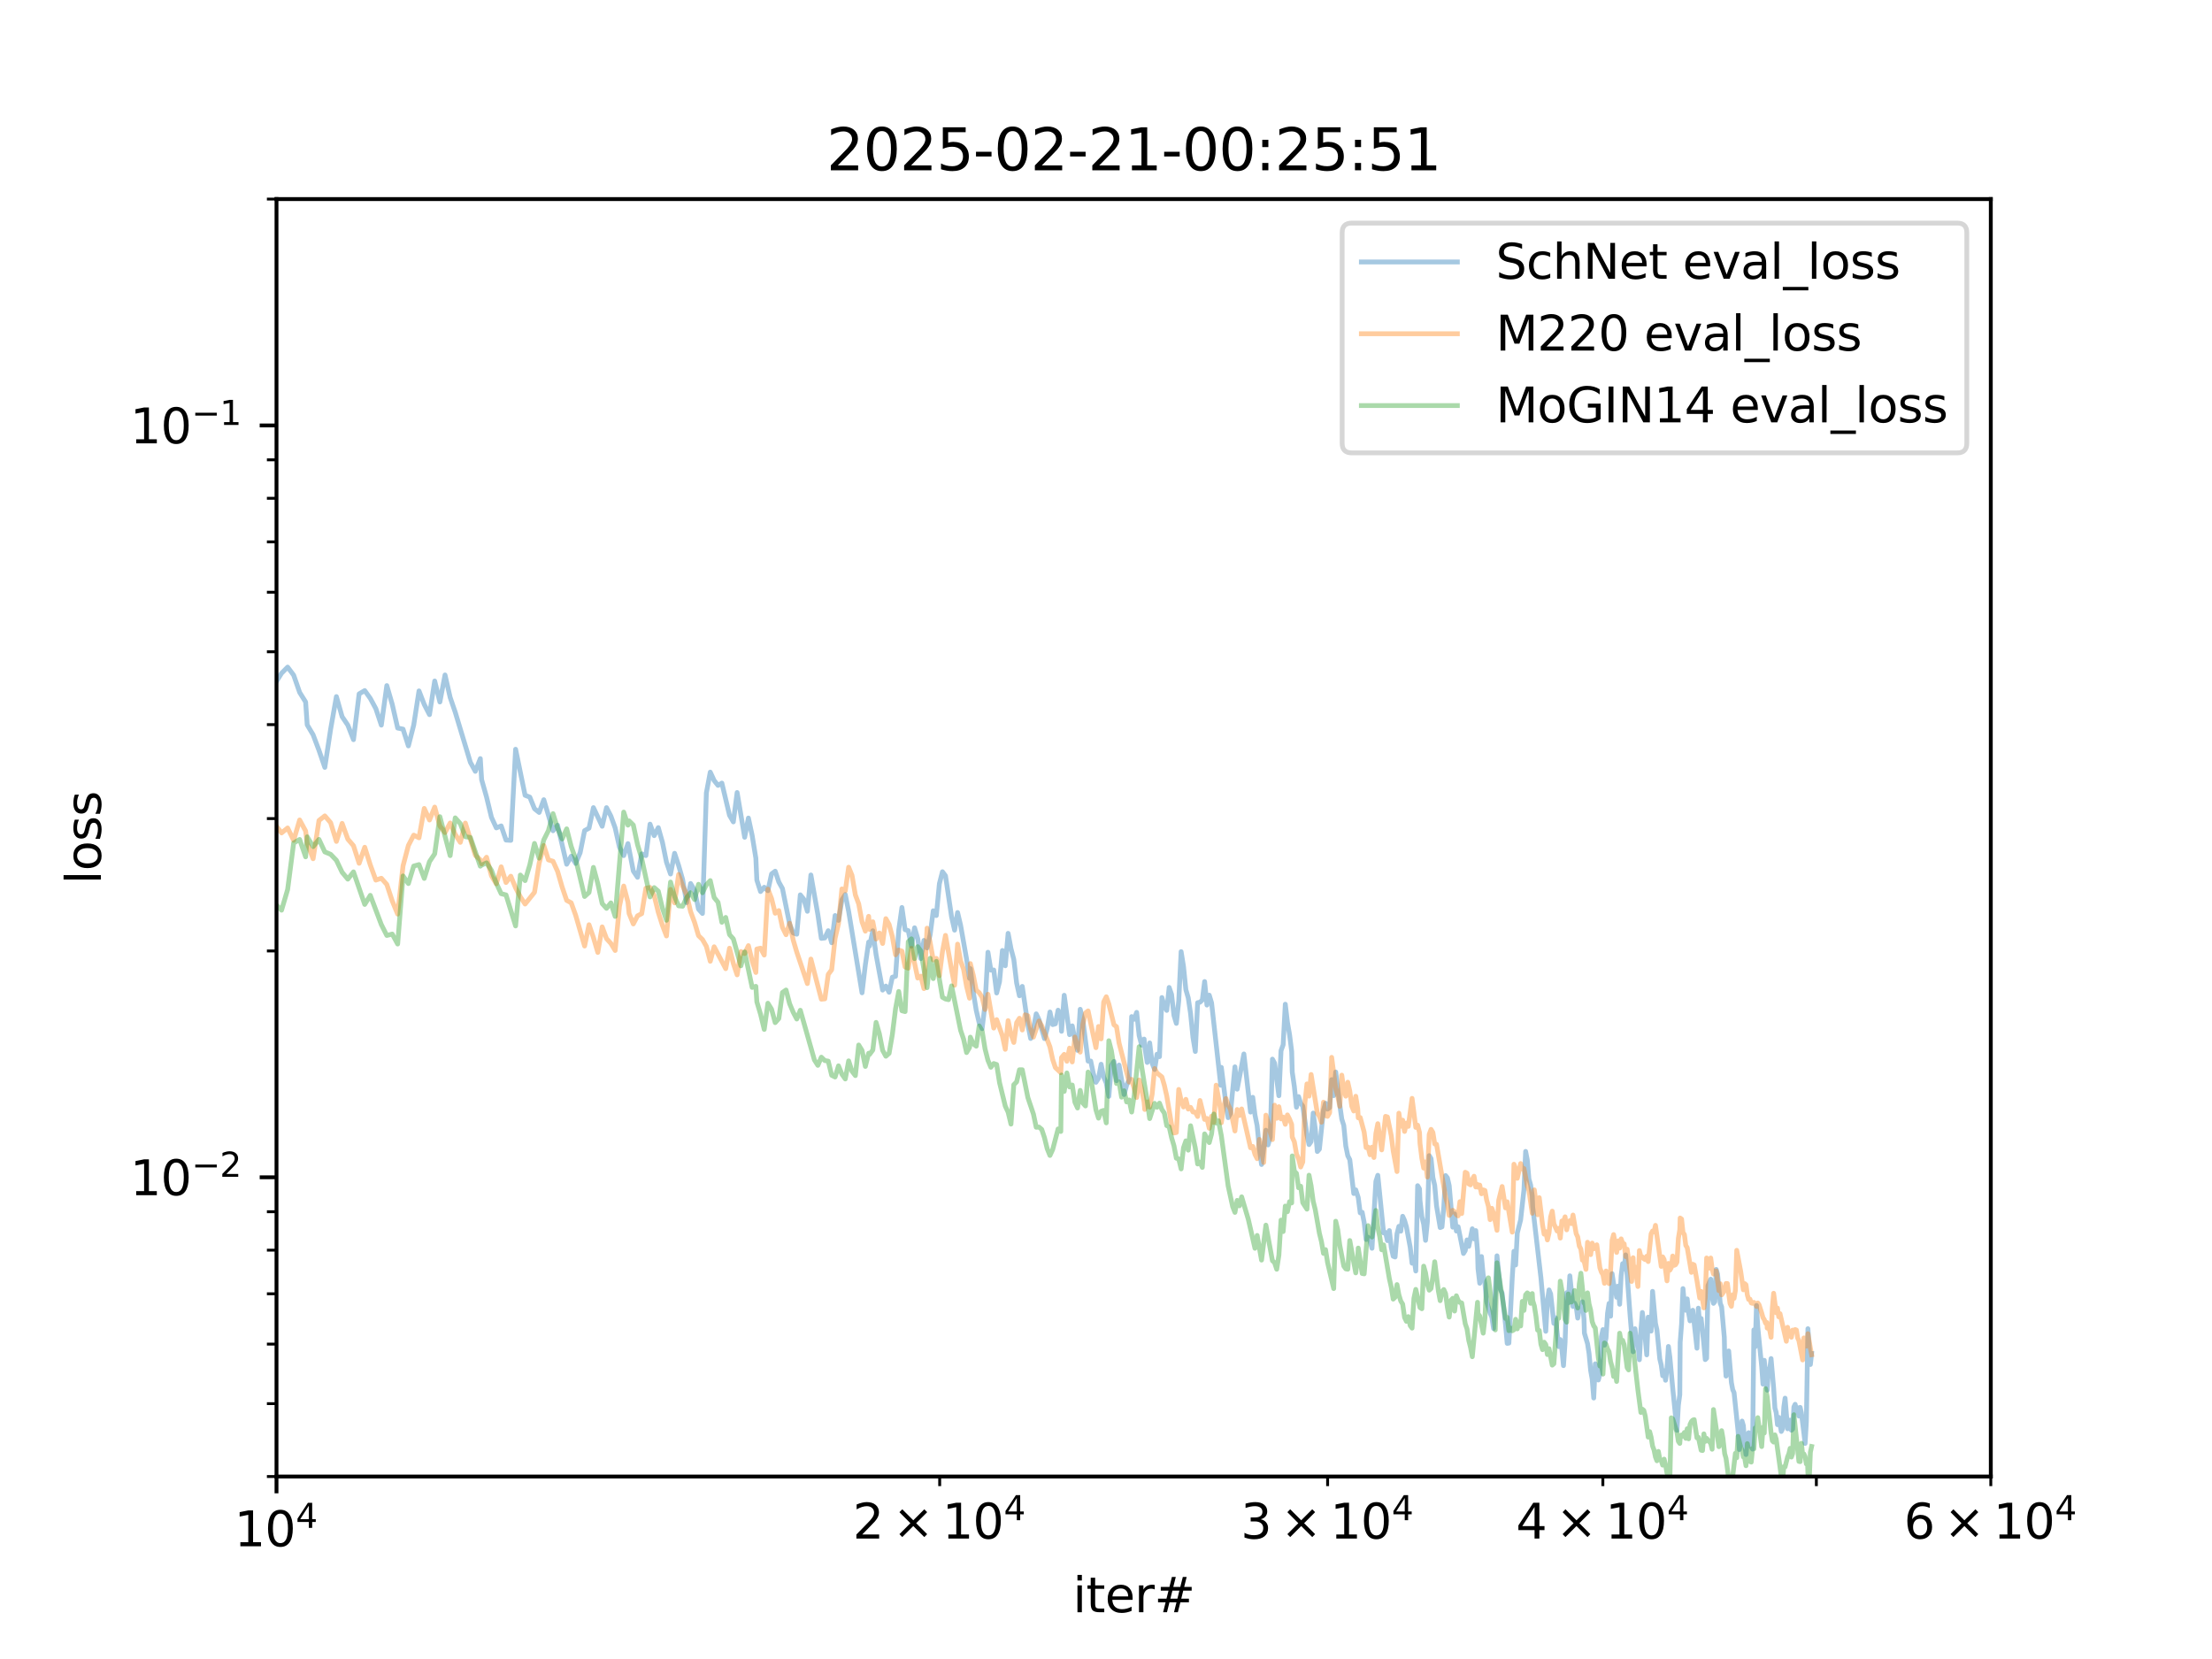<?xml version="1.0" encoding="utf-8" standalone="no"?>
<!DOCTYPE svg PUBLIC "-//W3C//DTD SVG 1.1//EN"
  "http://www.w3.org/Graphics/SVG/1.1/DTD/svg11.dtd">
<svg xmlns:xlink="http://www.w3.org/1999/xlink" width="460.8pt" height="345.6pt" viewBox="0 0 460.8 345.6" xmlns="http://www.w3.org/2000/svg" version="1.1">
 <defs>
  <style type="text/css">*{stroke-linejoin: round; stroke-linecap: butt}</style>
 </defs>
 <g id="figure_1">
  <g id="patch_1">
   <path d="M 0 345.6 
L 460.8 345.6 
L 460.8 0 
L 0 0 
z
" style="fill: #ffffff"/>
  </g>
  <g id="axes_1">
   <g id="patch_2">
    <path d="M 57.6 307.584 
L 414.72 307.584 
L 414.72 41.472 
L 57.6 41.472 
z
" style="fill: #ffffff"/>
   </g>
   <g id="matplotlib.axis_1">
    <g id="xtick_1">
     <g id="line2d_1">
      <defs>
       <path id="m56d0a9132f" d="M 0 0 
L 0 3.5 
" style="stroke: #000000; stroke-width: 0.8"/>
      </defs>
      <g>
       <use xlink:href="#m56d0a9132f" x="57.6" y="307.584" style="stroke: #000000; stroke-width: 0.8"/>
      </g>
     </g>
     <g id="text_1">
      <!-- $\mathdefault{10^{4}}$ -->
      <g transform="translate(48.8 322.182) scale(0.1 -0.1)">
       <defs>
        <path id="DejaVuSans-31" d="M 794 531 
L 1825 531 
L 1825 4091 
L 703 3866 
L 703 4441 
L 1819 4666 
L 2450 4666 
L 2450 531 
L 3481 531 
L 3481 0 
L 794 0 
L 794 531 
z
" transform="scale(0.016)"/>
        <path id="DejaVuSans-30" d="M 2034 4250 
Q 1547 4250 1301 3770 
Q 1056 3291 1056 2328 
Q 1056 1369 1301 889 
Q 1547 409 2034 409 
Q 2525 409 2770 889 
Q 3016 1369 3016 2328 
Q 3016 3291 2770 3770 
Q 2525 4250 2034 4250 
z
M 2034 4750 
Q 2819 4750 3233 4129 
Q 3647 3509 3647 2328 
Q 3647 1150 3233 529 
Q 2819 -91 2034 -91 
Q 1250 -91 836 529 
Q 422 1150 422 2328 
Q 422 3509 836 4129 
Q 1250 4750 2034 4750 
z
" transform="scale(0.016)"/>
        <path id="DejaVuSans-34" d="M 2419 4116 
L 825 1625 
L 2419 1625 
L 2419 4116 
z
M 2253 4666 
L 3047 4666 
L 3047 1625 
L 3713 1625 
L 3713 1100 
L 3047 1100 
L 3047 0 
L 2419 0 
L 2419 1100 
L 313 1100 
L 313 1709 
L 2253 4666 
z
" transform="scale(0.016)"/>
       </defs>
       <use xlink:href="#DejaVuSans-31" transform="translate(0 0.684)"/>
       <use xlink:href="#DejaVuSans-30" transform="translate(63.623 0.684)"/>
       <use xlink:href="#DejaVuSans-34" transform="translate(128.203 38.966) scale(0.7)"/>
      </g>
     </g>
    </g>
    <g id="xtick_2">
     <g id="line2d_2">
      <defs>
       <path id="ma4ffff2f47" d="M 0 0 
L 0 2 
" style="stroke: #000000; stroke-width: 0.6"/>
      </defs>
      <g>
       <use xlink:href="#ma4ffff2f47" x="195.753" y="307.584" style="stroke: #000000; stroke-width: 0.6"/>
      </g>
     </g>
     <g id="text_2">
      <!-- $\mathdefault{2\times10^{4}}$ -->
      <g transform="translate(177.653 320.582) scale(0.1 -0.1)">
       <defs>
        <path id="DejaVuSans-32" d="M 1228 531 
L 3431 531 
L 3431 0 
L 469 0 
L 469 531 
Q 828 903 1448 1529 
Q 2069 2156 2228 2338 
Q 2531 2678 2651 2914 
Q 2772 3150 2772 3378 
Q 2772 3750 2511 3984 
Q 2250 4219 1831 4219 
Q 1534 4219 1204 4116 
Q 875 4013 500 3803 
L 500 4441 
Q 881 4594 1212 4672 
Q 1544 4750 1819 4750 
Q 2544 4750 2975 4387 
Q 3406 4025 3406 3419 
Q 3406 3131 3298 2873 
Q 3191 2616 2906 2266 
Q 2828 2175 2409 1742 
Q 1991 1309 1228 531 
z
" transform="scale(0.016)"/>
        <path id="DejaVuSans-d7" d="M 4488 3438 
L 3059 2003 
L 4488 575 
L 4116 197 
L 2681 1631 
L 1247 197 
L 878 575 
L 2303 2003 
L 878 3438 
L 1247 3816 
L 2681 2381 
L 4116 3816 
L 4488 3438 
z
" transform="scale(0.016)"/>
       </defs>
       <use xlink:href="#DejaVuSans-32" transform="translate(0 0.684)"/>
       <use xlink:href="#DejaVuSans-d7" transform="translate(83.105 0.684)"/>
       <use xlink:href="#DejaVuSans-31" transform="translate(186.377 0.684)"/>
       <use xlink:href="#DejaVuSans-30" transform="translate(250 0.684)"/>
       <use xlink:href="#DejaVuSans-34" transform="translate(314.58 38.966) scale(0.7)"/>
      </g>
     </g>
    </g>
    <g id="xtick_3">
     <g id="line2d_3">
      <g>
       <use xlink:href="#ma4ffff2f47" x="276.567" y="307.584" style="stroke: #000000; stroke-width: 0.6"/>
      </g>
     </g>
     <g id="text_3">
      <!-- $\mathdefault{3\times10^{4}}$ -->
      <g transform="translate(258.467 320.582) scale(0.1 -0.1)">
       <defs>
        <path id="DejaVuSans-33" d="M 2597 2516 
Q 3050 2419 3304 2112 
Q 3559 1806 3559 1356 
Q 3559 666 3084 287 
Q 2609 -91 1734 -91 
Q 1441 -91 1130 -33 
Q 819 25 488 141 
L 488 750 
Q 750 597 1062 519 
Q 1375 441 1716 441 
Q 2309 441 2620 675 
Q 2931 909 2931 1356 
Q 2931 1769 2642 2001 
Q 2353 2234 1838 2234 
L 1294 2234 
L 1294 2753 
L 1863 2753 
Q 2328 2753 2575 2939 
Q 2822 3125 2822 3475 
Q 2822 3834 2567 4026 
Q 2313 4219 1838 4219 
Q 1578 4219 1281 4162 
Q 984 4106 628 3988 
L 628 4550 
Q 988 4650 1302 4700 
Q 1616 4750 1894 4750 
Q 2613 4750 3031 4423 
Q 3450 4097 3450 3541 
Q 3450 3153 3228 2886 
Q 3006 2619 2597 2516 
z
" transform="scale(0.016)"/>
       </defs>
       <use xlink:href="#DejaVuSans-33" transform="translate(0 0.684)"/>
       <use xlink:href="#DejaVuSans-d7" transform="translate(83.105 0.684)"/>
       <use xlink:href="#DejaVuSans-31" transform="translate(186.377 0.684)"/>
       <use xlink:href="#DejaVuSans-30" transform="translate(250 0.684)"/>
       <use xlink:href="#DejaVuSans-34" transform="translate(314.58 38.966) scale(0.7)"/>
      </g>
     </g>
    </g>
    <g id="xtick_4">
     <g id="line2d_4">
      <g>
       <use xlink:href="#ma4ffff2f47" x="333.906" y="307.584" style="stroke: #000000; stroke-width: 0.6"/>
      </g>
     </g>
     <g id="text_4">
      <!-- $\mathdefault{4\times10^{4}}$ -->
      <g transform="translate(315.806 320.582) scale(0.1 -0.1)">
       <use xlink:href="#DejaVuSans-34" transform="translate(0 0.684)"/>
       <use xlink:href="#DejaVuSans-d7" transform="translate(83.105 0.684)"/>
       <use xlink:href="#DejaVuSans-31" transform="translate(186.377 0.684)"/>
       <use xlink:href="#DejaVuSans-30" transform="translate(250 0.684)"/>
       <use xlink:href="#DejaVuSans-34" transform="translate(314.58 38.966) scale(0.7)"/>
      </g>
     </g>
    </g>
    <g id="xtick_5">
     <g id="line2d_5">
      <g>
       <use xlink:href="#ma4ffff2f47" x="378.381" y="307.584" style="stroke: #000000; stroke-width: 0.6"/>
      </g>
     </g>
    </g>
    <g id="xtick_6">
     <g id="line2d_6">
      <g>
       <use xlink:href="#ma4ffff2f47" x="414.72" y="307.584" style="stroke: #000000; stroke-width: 0.6"/>
      </g>
     </g>
     <g id="text_5">
      <!-- $\mathdefault{6\times10^{4}}$ -->
      <g transform="translate(396.62 320.582) scale(0.1 -0.1)">
       <defs>
        <path id="DejaVuSans-36" d="M 2113 2584 
Q 1688 2584 1439 2293 
Q 1191 2003 1191 1497 
Q 1191 994 1439 701 
Q 1688 409 2113 409 
Q 2538 409 2786 701 
Q 3034 994 3034 1497 
Q 3034 2003 2786 2293 
Q 2538 2584 2113 2584 
z
M 3366 4563 
L 3366 3988 
Q 3128 4100 2886 4159 
Q 2644 4219 2406 4219 
Q 1781 4219 1451 3797 
Q 1122 3375 1075 2522 
Q 1259 2794 1537 2939 
Q 1816 3084 2150 3084 
Q 2853 3084 3261 2657 
Q 3669 2231 3669 1497 
Q 3669 778 3244 343 
Q 2819 -91 2113 -91 
Q 1303 -91 875 529 
Q 447 1150 447 2328 
Q 447 3434 972 4092 
Q 1497 4750 2381 4750 
Q 2619 4750 2861 4703 
Q 3103 4656 3366 4563 
z
" transform="scale(0.016)"/>
       </defs>
       <use xlink:href="#DejaVuSans-36" transform="translate(0 0.684)"/>
       <use xlink:href="#DejaVuSans-d7" transform="translate(83.105 0.684)"/>
       <use xlink:href="#DejaVuSans-31" transform="translate(186.377 0.684)"/>
       <use xlink:href="#DejaVuSans-30" transform="translate(250 0.684)"/>
       <use xlink:href="#DejaVuSans-34" transform="translate(314.58 38.966) scale(0.7)"/>
      </g>
     </g>
    </g>
    <g id="text_6">
     <!-- iter# -->
     <g transform="translate(223.489 335.861) scale(0.1 -0.1)">
      <defs>
       <path id="DejaVuSans-69" d="M 603 3500 
L 1178 3500 
L 1178 0 
L 603 0 
L 603 3500 
z
M 603 4863 
L 1178 4863 
L 1178 4134 
L 603 4134 
L 603 4863 
z
" transform="scale(0.016)"/>
       <path id="DejaVuSans-74" d="M 1172 4494 
L 1172 3500 
L 2356 3500 
L 2356 3053 
L 1172 3053 
L 1172 1153 
Q 1172 725 1289 603 
Q 1406 481 1766 481 
L 2356 481 
L 2356 0 
L 1766 0 
Q 1100 0 847 248 
Q 594 497 594 1153 
L 594 3053 
L 172 3053 
L 172 3500 
L 594 3500 
L 594 4494 
L 1172 4494 
z
" transform="scale(0.016)"/>
       <path id="DejaVuSans-65" d="M 3597 1894 
L 3597 1613 
L 953 1613 
Q 991 1019 1311 708 
Q 1631 397 2203 397 
Q 2534 397 2845 478 
Q 3156 559 3463 722 
L 3463 178 
Q 3153 47 2828 -22 
Q 2503 -91 2169 -91 
Q 1331 -91 842 396 
Q 353 884 353 1716 
Q 353 2575 817 3079 
Q 1281 3584 2069 3584 
Q 2775 3584 3186 3129 
Q 3597 2675 3597 1894 
z
M 3022 2063 
Q 3016 2534 2758 2815 
Q 2500 3097 2075 3097 
Q 1594 3097 1305 2825 
Q 1016 2553 972 2059 
L 3022 2063 
z
" transform="scale(0.016)"/>
       <path id="DejaVuSans-72" d="M 2631 2963 
Q 2534 3019 2420 3045 
Q 2306 3072 2169 3072 
Q 1681 3072 1420 2755 
Q 1159 2438 1159 1844 
L 1159 0 
L 581 0 
L 581 3500 
L 1159 3500 
L 1159 2956 
Q 1341 3275 1631 3429 
Q 1922 3584 2338 3584 
Q 2397 3584 2469 3576 
Q 2541 3569 2628 3553 
L 2631 2963 
z
" transform="scale(0.016)"/>
       <path id="DejaVuSans-23" d="M 3272 2816 
L 2363 2816 
L 2100 1772 
L 3016 1772 
L 3272 2816 
z
M 2803 4594 
L 2478 3297 
L 3391 3297 
L 3719 4594 
L 4219 4594 
L 3897 3297 
L 4872 3297 
L 4872 2816 
L 3775 2816 
L 3519 1772 
L 4513 1772 
L 4513 1294 
L 3397 1294 
L 3072 0 
L 2572 0 
L 2894 1294 
L 1978 1294 
L 1656 0 
L 1153 0 
L 1478 1294 
L 494 1294 
L 494 1772 
L 1594 1772 
L 1856 2816 
L 850 2816 
L 850 3297 
L 1978 3297 
L 2297 4594 
L 2803 4594 
z
" transform="scale(0.016)"/>
      </defs>
      <use xlink:href="#DejaVuSans-69"/>
      <use xlink:href="#DejaVuSans-74" x="27.783"/>
      <use xlink:href="#DejaVuSans-65" x="66.992"/>
      <use xlink:href="#DejaVuSans-72" x="128.516"/>
      <use xlink:href="#DejaVuSans-23" x="169.629"/>
     </g>
    </g>
   </g>
   <g id="matplotlib.axis_2">
    <g id="ytick_1">
     <g id="line2d_7">
      <defs>
       <path id="mb404e4ff94" d="M 0 0 
L -3.5 0 
" style="stroke: #000000; stroke-width: 0.8"/>
      </defs>
      <g>
       <use xlink:href="#mb404e4ff94" x="57.6" y="245.254" style="stroke: #000000; stroke-width: 0.8"/>
      </g>
     </g>
     <g id="text_7">
      <!-- $\mathdefault{10^{-2}}$ -->
      <g transform="translate(27.1 249.053) scale(0.1 -0.1)">
       <defs>
        <path id="DejaVuSans-2212" d="M 678 2272 
L 4684 2272 
L 4684 1741 
L 678 1741 
L 678 2272 
z
" transform="scale(0.016)"/>
       </defs>
       <use xlink:href="#DejaVuSans-31" transform="translate(0 0.766)"/>
       <use xlink:href="#DejaVuSans-30" transform="translate(63.623 0.766)"/>
       <use xlink:href="#DejaVuSans-2212" transform="translate(128.203 39.047) scale(0.7)"/>
       <use xlink:href="#DejaVuSans-32" transform="translate(186.855 39.047) scale(0.7)"/>
      </g>
     </g>
    </g>
    <g id="ytick_2">
     <g id="line2d_8">
      <g>
       <use xlink:href="#mb404e4ff94" x="57.6" y="88.623" style="stroke: #000000; stroke-width: 0.8"/>
      </g>
     </g>
     <g id="text_8">
      <!-- $\mathdefault{10^{-1}}$ -->
      <g transform="translate(27.1 92.422) scale(0.1 -0.1)">
       <use xlink:href="#DejaVuSans-31" transform="translate(0 0.684)"/>
       <use xlink:href="#DejaVuSans-30" transform="translate(63.623 0.684)"/>
       <use xlink:href="#DejaVuSans-2212" transform="translate(128.203 38.966) scale(0.7)"/>
       <use xlink:href="#DejaVuSans-31" transform="translate(186.855 38.966) scale(0.7)"/>
      </g>
     </g>
    </g>
    <g id="ytick_3">
     <g id="line2d_9">
      <defs>
       <path id="m10bdd3c7db" d="M 0 0 
L -2 0 
" style="stroke: #000000; stroke-width: 0.6"/>
      </defs>
      <g>
       <use xlink:href="#m10bdd3c7db" x="57.6" y="307.584" style="stroke: #000000; stroke-width: 0.6"/>
      </g>
     </g>
    </g>
    <g id="ytick_4">
     <g id="line2d_10">
      <g>
       <use xlink:href="#m10bdd3c7db" x="57.6" y="292.405" style="stroke: #000000; stroke-width: 0.6"/>
      </g>
     </g>
    </g>
    <g id="ytick_5">
     <g id="line2d_11">
      <g>
       <use xlink:href="#m10bdd3c7db" x="57.6" y="280.003" style="stroke: #000000; stroke-width: 0.6"/>
      </g>
     </g>
    </g>
    <g id="ytick_6">
     <g id="line2d_12">
      <g>
       <use xlink:href="#m10bdd3c7db" x="57.6" y="269.517" style="stroke: #000000; stroke-width: 0.6"/>
      </g>
     </g>
    </g>
    <g id="ytick_7">
     <g id="line2d_13">
      <g>
       <use xlink:href="#m10bdd3c7db" x="57.6" y="260.433" style="stroke: #000000; stroke-width: 0.6"/>
      </g>
     </g>
    </g>
    <g id="ytick_8">
     <g id="line2d_14">
      <g>
       <use xlink:href="#m10bdd3c7db" x="57.6" y="252.421" style="stroke: #000000; stroke-width: 0.6"/>
      </g>
     </g>
    </g>
    <g id="ytick_9">
     <g id="line2d_15">
      <g>
       <use xlink:href="#m10bdd3c7db" x="57.6" y="198.103" style="stroke: #000000; stroke-width: 0.6"/>
      </g>
     </g>
    </g>
    <g id="ytick_10">
     <g id="line2d_16">
      <g>
       <use xlink:href="#m10bdd3c7db" x="57.6" y="170.522" style="stroke: #000000; stroke-width: 0.6"/>
      </g>
     </g>
    </g>
    <g id="ytick_11">
     <g id="line2d_17">
      <g>
       <use xlink:href="#m10bdd3c7db" x="57.6" y="150.953" style="stroke: #000000; stroke-width: 0.6"/>
      </g>
     </g>
    </g>
    <g id="ytick_12">
     <g id="line2d_18">
      <g>
       <use xlink:href="#m10bdd3c7db" x="57.6" y="135.773" style="stroke: #000000; stroke-width: 0.6"/>
      </g>
     </g>
    </g>
    <g id="ytick_13">
     <g id="line2d_19">
      <g>
       <use xlink:href="#m10bdd3c7db" x="57.6" y="123.371" style="stroke: #000000; stroke-width: 0.6"/>
      </g>
     </g>
    </g>
    <g id="ytick_14">
     <g id="line2d_20">
      <g>
       <use xlink:href="#m10bdd3c7db" x="57.6" y="112.885" style="stroke: #000000; stroke-width: 0.6"/>
      </g>
     </g>
    </g>
    <g id="ytick_15">
     <g id="line2d_21">
      <g>
       <use xlink:href="#m10bdd3c7db" x="57.6" y="103.802" style="stroke: #000000; stroke-width: 0.6"/>
      </g>
     </g>
    </g>
    <g id="ytick_16">
     <g id="line2d_22">
      <g>
       <use xlink:href="#m10bdd3c7db" x="57.6" y="95.79" style="stroke: #000000; stroke-width: 0.6"/>
      </g>
     </g>
    </g>
    <g id="ytick_17">
     <g id="line2d_23">
      <g>
       <use xlink:href="#m10bdd3c7db" x="57.6" y="41.472" style="stroke: #000000; stroke-width: 0.6"/>
      </g>
     </g>
    </g>
    <g id="text_9">
     <!-- loss -->
     <g transform="translate(21.02 184.186) rotate(-90) scale(0.1 -0.1)">
      <defs>
       <path id="DejaVuSans-6c" d="M 603 4863 
L 1178 4863 
L 1178 0 
L 603 0 
L 603 4863 
z
" transform="scale(0.016)"/>
       <path id="DejaVuSans-6f" d="M 1959 3097 
Q 1497 3097 1228 2736 
Q 959 2375 959 1747 
Q 959 1119 1226 758 
Q 1494 397 1959 397 
Q 2419 397 2687 759 
Q 2956 1122 2956 1747 
Q 2956 2369 2687 2733 
Q 2419 3097 1959 3097 
z
M 1959 3584 
Q 2709 3584 3137 3096 
Q 3566 2609 3566 1747 
Q 3566 888 3137 398 
Q 2709 -91 1959 -91 
Q 1206 -91 779 398 
Q 353 888 353 1747 
Q 353 2609 779 3096 
Q 1206 3584 1959 3584 
z
" transform="scale(0.016)"/>
       <path id="DejaVuSans-73" d="M 2834 3397 
L 2834 2853 
Q 2591 2978 2328 3040 
Q 2066 3103 1784 3103 
Q 1356 3103 1142 2972 
Q 928 2841 928 2578 
Q 928 2378 1081 2264 
Q 1234 2150 1697 2047 
L 1894 2003 
Q 2506 1872 2764 1633 
Q 3022 1394 3022 966 
Q 3022 478 2636 193 
Q 2250 -91 1575 -91 
Q 1294 -91 989 -36 
Q 684 19 347 128 
L 347 722 
Q 666 556 975 473 
Q 1284 391 1588 391 
Q 1994 391 2212 530 
Q 2431 669 2431 922 
Q 2431 1156 2273 1281 
Q 2116 1406 1581 1522 
L 1381 1569 
Q 847 1681 609 1914 
Q 372 2147 372 2553 
Q 372 3047 722 3315 
Q 1072 3584 1716 3584 
Q 2034 3584 2315 3537 
Q 2597 3491 2834 3397 
z
" transform="scale(0.016)"/>
      </defs>
      <use xlink:href="#DejaVuSans-6c"/>
      <use xlink:href="#DejaVuSans-6f" x="27.783"/>
      <use xlink:href="#DejaVuSans-73" x="88.965"/>
      <use xlink:href="#DejaVuSans-73" x="141.064"/>
     </g>
    </g>
   </g>
   <g id="line2d_24">
    <path d="M -1 129.34 
L -0.377 126.855 
L 1.322 130.521 
L 3.006 131.252 
L 4.677 127.017 
L 6.333 125.142 
L 7.976 126.754 
L 9.606 130.934 
L 11.222 119.613 
L 12.826 120.021 
L 14.416 124.466 
L 15.994 123.205 
L 17.56 123.249 
L 19.113 121.383 
L 19.523 123.384 
L 21.062 128.339 
L 22.588 128.532 
L 24.103 133.502 
L 25.606 137.447 
L 27.098 140.78 
L 28.579 133.375 
L 30.049 134.881 
L 31.509 133.735 
L 32.957 128.732 
L 34.396 130.553 
L 35.824 135.293 
L 37.242 138.678 
L 38.649 139.99 
L 40.047 143.036 
L 41.435 143.344 
L 42.814 148.249 
L 44.183 145.941 
L 45.543 146.479 
L 46.893 145.376 
L 48.235 141.73 
L 49.567 144.133 
L 50.891 142.715 
L 52.206 139.031 
L 54.81 136.778 
L 56.1 140.29 
L 57.381 142.274 
L 58.654 140.245 
L 59.918 138.971 
L 61.175 140.65 
L 62.424 144.244 
L 63.666 146.236 
L 63.994 150.995 
L 65.225 153.067 
L 66.449 156.312 
L 67.666 159.859 
L 68.875 151.906 
L 70.077 145.113 
L 71.271 149.304 
L 72.459 151.061 
L 73.639 154.087 
L 74.813 144.549 
L 75.979 143.858 
L 77.139 145.485 
L 78.292 147.622 
L 79.439 151.059 
L 80.579 142.823 
L 81.712 146.724 
L 82.839 151.662 
L 83.96 151.891 
L 85.075 155.387 
L 86.183 151.053 
L 87.285 143.927 
L 88.381 146.755 
L 89.471 148.874 
L 90.555 141.862 
L 91.634 146.236 
L 92.706 140.605 
L 93.773 145.275 
L 94.834 148.364 
L 97.984 158.799 
L 99.022 160.686 
L 100.056 158.034 
L 100.33 162.408 
L 101.356 166.037 
L 102.378 170.269 
L 103.394 172.463 
L 104.406 172.051 
L 105.412 175.002 
L 106.413 175.06 
L 107.409 156.082 
L 109.386 165.674 
L 110.367 166.054 
L 111.344 168.473 
L 112.315 169.246 
L 113.282 166.596 
L 115.203 173.063 
L 116.156 171.909 
L 118.048 180.041 
L 118.988 178.366 
L 119.923 179.877 
L 120.854 177.637 
L 121.781 173.037 
L 122.703 172.521 
L 123.621 168.244 
L 125.445 172.129 
L 126.35 168.246 
L 127.252 169.996 
L 128.149 172.468 
L 129.042 176.456 
L 129.932 178.237 
L 130.817 175.738 
L 131.932 181.455 
L 132.809 182.759 
L 133.681 177.873 
L 134.55 178.236 
L 135.415 171.682 
L 136.277 174.079 
L 137.135 172.412 
L 137.989 175.433 
L 138.839 179.612 
L 139.686 182.073 
L 140.529 177.755 
L 141.369 180.296 
L 142.205 183.217 
L 143.037 188.043 
L 143.867 184.046 
L 144.692 185.428 
L 145.515 189.397 
L 146.334 190.293 
L 147.149 165.165 
L 147.961 160.847 
L 148.77 162.596 
L 149.576 163.612 
L 150.379 163.132 
L 151.974 169.854 
L 152.767 171.214 
L 153.557 165.093 
L 155.127 174.419 
L 155.907 170.412 
L 156.685 174.018 
L 157.459 178.781 
L 157.664 183.344 
L 158.435 185.727 
L 159.203 184.833 
L 159.967 185.548 
L 160.729 182.059 
L 161.488 181.486 
L 162.244 183.744 
L 162.997 185.101 
L 164.495 192.511 
L 165.24 194.346 
L 165.981 194.611 
L 166.721 186.409 
L 167.457 187.347 
L 168.191 189.839 
L 168.922 182.272 
L 170.376 190.528 
L 171.099 195.48 
L 171.82 195.394 
L 172.537 193.88 
L 173.253 196.384 
L 173.965 190.719 
L 174.676 191.734 
L 175.383 187.465 
L 176.089 186.352 
L 176.791 189.886 
L 179.578 206.821 
L 180.268 200.979 
L 180.956 196.252 
L 181.139 197.069 
L 181.824 193.897 
L 182.506 198.891 
L 183.865 206.255 
L 184.541 205.419 
L 185.215 206.709 
L 185.886 203.574 
L 186.555 203.387 
L 187.222 193.769 
L 187.886 189.045 
L 188.549 193.669 
L 189.209 193.869 
L 189.867 197.086 
L 190.523 193.279 
L 191.176 195.524 
L 191.828 199.688 
L 192.477 195.905 
L 193.125 197.474 
L 193.77 194.7 
L 194.413 189.726 
L 195.054 190.723 
L 195.693 184.08 
L 196.33 181.596 
L 196.965 182.444 
L 198.229 190.986 
L 198.858 193.764 
L 199.485 190.09 
L 200.11 192.744 
L 201.354 199.788 
L 201.973 203.801 
L 202.137 201.778 
L 202.754 206.682 
L 203.369 210.478 
L 203.982 213.084 
L 204.593 214.286 
L 205.202 209.24 
L 205.809 198.37 
L 206.415 202.1 
L 207.018 202.068 
L 207.62 206.859 
L 208.22 204.499 
L 208.819 198.005 
L 209.415 201.189 
L 210.01 194.433 
L 210.603 197.595 
L 211.194 199.858 
L 211.783 204.783 
L 212.371 207.44 
L 212.957 205.483 
L 214.123 213.444 
L 214.704 216.334 
L 215.283 214.365 
L 215.861 211.202 
L 216.436 212.388 
L 217.583 216.359 
L 218.154 214.224 
L 218.723 210.819 
L 219.291 213.443 
L 219.856 213.282 
L 220.421 210.44 
L 220.984 211.655 
L 221.133 214.84 
L 221.694 207.332 
L 222.81 215.538 
L 223.366 213.704 
L 223.921 216.559 
L 224.474 218.811 
L 225.025 210.253 
L 225.575 212.488 
L 226.671 221.049 
L 227.216 221.038 
L 227.76 223.631 
L 228.302 225.468 
L 228.843 224.619 
L 229.383 221.701 
L 229.921 224.362 
L 230.457 225.621 
L 230.993 228.39 
L 231.526 221.913 
L 232.059 221.117 
L 232.589 225.134 
L 233.119 221.867 
L 234.174 228.013 
L 234.699 226.05 
L 235.223 224.927 
L 235.745 211.77 
L 236.267 212.326 
L 236.786 210.894 
L 237.305 215.716 
L 237.822 217.725 
L 238.338 216.461 
L 238.474 218.071 
L 238.989 221.329 
L 239.501 217.257 
L 240.013 221.488 
L 240.523 222.798 
L 241.032 219.605 
L 241.539 220.126 
L 242.046 207.807 
L 242.551 209.599 
L 243.054 210.487 
L 243.557 205.705 
L 244.058 207.153 
L 244.558 211.539 
L 245.056 213.191 
L 245.554 208.496 
L 246.05 198.242 
L 246.545 201.324 
L 247.039 206.176 
L 247.531 207.87 
L 248.022 211.17 
L 248.512 216.102 
L 249.001 219.045 
L 249.489 208.878 
L 249.975 208.78 
L 250.461 208.33 
L 250.945 204.475 
L 251.428 209.376 
L 251.91 207.309 
L 252.39 208.907 
L 254.301 226.081 
L 254.427 222.352 
L 255.375 229.882 
L 255.848 232.833 
L 256.319 231.971 
L 257.258 222.24 
L 257.726 226.899 
L 259.123 219.56 
L 260.511 231.668 
L 260.971 228.593 
L 261.43 232.241 
L 261.888 234.523 
L 262.346 239.222 
L 262.802 242.589 
L 263.711 235.449 
L 264.164 238.508 
L 264.616 236.908 
L 265.067 220.633 
L 265.517 221.45 
L 266.414 228.261 
L 266.861 218.881 
L 267.306 217.642 
L 267.751 209.195 
L 268.195 212.962 
L 268.638 215.512 
L 269.08 219.029 
L 269.197 223.311 
L 269.638 226.365 
L 270.078 230.659 
L 270.517 228.444 
L 270.955 229.852 
L 271.391 230.405 
L 272.262 236.421 
L 272.696 238.437 
L 273.129 237.801 
L 273.562 231.877 
L 273.993 235.171 
L 274.423 239.883 
L 274.852 239.394 
L 275.708 231.26 
L 276.135 229.827 
L 276.56 231.045 
L 276.985 230.736 
L 277.409 224.904 
L 277.832 228.241 
L 278.254 223.319 
L 279.096 230.144 
L 279.515 233.119 
L 279.933 234.457 
L 280.351 238.729 
L 280.768 240.768 
L 281.184 241.577 
L 282.013 248.634 
L 282.426 247.862 
L 282.948 249.48 
L 283.36 252.663 
L 283.77 252.548 
L 284.18 254.683 
L 284.589 258.21 
L 284.997 257.737 
L 285.404 258.491 
L 285.81 260.042 
L 286.62 246.109 
L 287.024 244.836 
L 288.231 256.843 
L 288.632 256.733 
L 289.031 258.446 
L 289.43 256.351 
L 289.829 259.866 
L 290.226 261.698 
L 290.623 261.853 
L 291.019 257.021 
L 291.414 255.471 
L 291.808 256.48 
L 292.201 253.372 
L 292.594 254.231 
L 292.986 255.586 
L 293.768 259.805 
L 294.157 263.148 
L 294.546 261.927 
L 294.935 264.775 
L 295.322 247 
L 295.709 247.64 
L 295.811 250.086 
L 296.197 253.448 
L 296.582 255.028 
L 296.966 258.387 
L 297.349 254.518 
L 297.732 240.736 
L 298.114 241.357 
L 298.495 245.275 
L 298.876 246.942 
L 299.256 251.204 
L 300.013 255.725 
L 300.391 255.578 
L 300.768 251.432 
L 301.144 244.89 
L 301.52 245.36 
L 301.894 246.972 
L 302.642 255.644 
L 303.015 252.874 
L 303.387 256.449 
L 303.758 255.552 
L 304.868 261.123 
L 305.236 260.518 
L 305.604 258.301 
L 305.971 259.639 
L 306.704 255.977 
L 307.069 258.086 
L 307.434 256.352 
L 307.797 260.627 
L 307.894 264.279 
L 308.257 267.325 
L 308.619 261.758 
L 308.981 265.604 
L 309.342 267.428 
L 309.703 271.204 
L 310.421 273.559 
L 310.78 274.397 
L 311.138 276.755 
L 311.851 261.608 
L 312.563 268.677 
L 312.917 269.39 
L 313.625 275.882 
L 313.977 279.851 
L 314.329 279.792 
L 315.032 266.072 
L 315.382 260.667 
L 315.732 263.518 
L 316.081 256.858 
L 316.777 254.116 
L 317.471 247.815 
L 317.817 239.86 
L 318.162 241.634 
L 318.507 245.623 
L 318.851 246.817 
L 319.195 249.135 
L 319.286 251.389 
L 320.995 266.121 
L 322.013 277.334 
L 322.351 271.005 
L 322.689 268.711 
L 323.026 269.533 
L 323.698 275.68 
L 324.033 274.515 
L 324.703 280.524 
L 325.036 279.047 
L 325.369 281.107 
L 325.702 284.488 
L 326.034 279.645 
L 326.365 269.29 
L 326.696 271.429 
L 327.027 265.776 
L 327.686 272.163 
L 328.015 271.473 
L 328.343 272.139 
L 328.67 274.586 
L 328.998 272.588 
L 329.324 273.034 
L 329.65 271.18 
L 329.976 274.803 
L 330.062 277.72 
L 330.711 279.908 
L 331.035 281.995 
L 331.358 285.49 
L 331.681 287.31 
L 332.003 291.232 
L 332.325 284.107 
L 332.967 287.481 
L 333.287 286.271 
L 333.607 278.418 
L 333.926 276.979 
L 334.244 280.223 
L 334.562 278.733 
L 334.88 273.579 
L 335.197 271.531 
L 335.514 274.189 
L 335.83 265.327 
L 336.145 267.466 
L 336.46 268.335 
L 336.775 270.24 
L 337.089 267.917 
L 337.403 271.706 
L 337.716 265.733 
L 338.028 263.234 
L 338.341 264.37 
L 338.652 261.416 
L 339.584 274.081 
L 340.203 281.598 
L 340.285 279.408 
L 340.594 276.795 
L 340.902 279.336 
L 341.21 279.932 
L 341.517 283.257 
L 341.824 277.236 
L 342.13 273.415 
L 342.741 278.836 
L 343.046 282.245 
L 343.35 274.384 
L 343.654 274.809 
L 343.957 277.296 
L 344.26 269.011 
L 344.865 275.679 
L 345.167 277.019 
L 345.768 283.107 
L 346.069 284.371 
L 346.368 286.599 
L 346.668 285.547 
L 346.967 287.534 
L 347.265 285.119 
L 347.563 280.492 
L 347.861 282.713 
L 348.455 289.154 
L 349.342 297.963 
L 349.637 292.727 
L 349.931 290.533 
L 350.009 279.645 
L 350.303 275.801 
L 350.597 268.441 
L 350.89 271.569 
L 351.183 272.955 
L 351.475 270.582 
L 351.767 273.45 
L 352.058 275.158 
L 352.349 274.812 
L 352.639 272.949 
L 353.508 280.855 
L 353.797 272.512 
L 354.086 276.093 
L 354.374 274.663 
L 354.948 280.008 
L 355.235 283.23 
L 355.521 282.945 
L 355.807 267.815 
L 356.378 266.481 
L 356.663 270.297 
L 356.947 271.515 
L 357.231 271.161 
L 357.514 264.447 
L 357.797 265.396 
L 358.362 271.522 
L 358.644 272.226 
L 359.207 278.623 
L 359.281 282.402 
L 359.562 286.668 
L 359.842 285.943 
L 360.122 281.43 
L 360.68 288.001 
L 360.959 289.493 
L 361.237 290.12 
L 362.069 298.084 
L 362.346 301.97 
L 362.622 300.536 
L 362.898 296.034 
L 363.174 296.975 
L 363.449 300.772 
L 363.724 303.006 
L 363.998 300.076 
L 364.272 298.455 
L 364.546 298.731 
L 364.819 301.409 
L 365.092 301.877 
L 365.365 277.035 
L 365.637 280.567 
L 365.909 271.956 
L 366.18 276.498 
L 366.992 284.632 
L 367.262 288.342 
L 367.531 283.375 
L 368.141 289.59 
L 368.409 285.184 
L 368.677 285.136 
L 368.945 283.014 
L 369.479 289.116 
L 369.746 293.326 
L 370.012 294.264 
L 370.278 296.781 
L 370.543 295.261 
L 371.073 298.201 
L 371.338 297.647 
L 371.602 293.138 
L 371.866 291.263 
L 372.392 297.643 
L 372.655 297.072 
L 372.917 295.835 
L 373.179 297.941 
L 373.441 297.686 
L 373.703 293.085 
L 373.964 292.542 
L 374.224 293.723 
L 374.485 293.25 
L 374.744 294.995 
L 375.004 293.183 
L 375.263 294.331 
L 375.781 298.531 
L 376.039 300.696 
L 376.297 296.166 
L 376.623 276.793 
L 377.137 284.252 
L 377.394 281.937 
L 377.394 281.937 
" clip-path="url(#p5d670efffb)" style="fill: none; stroke: #1f77b4; stroke-opacity: 0.4; stroke-linecap: square"/>
   </g>
   <g id="line2d_25">
    <path d="M -1 172.812 
L -0.377 170.153 
L 1.322 161.255 
L 3.006 165.019 
L 7.976 173.153 
L 9.606 176.45 
L 12.826 174.697 
L 14.416 167.529 
L 15.994 165.566 
L 17.56 168.005 
L 19.113 168.249 
L 19.523 169.401 
L 21.062 167.659 
L 22.588 157.813 
L 24.103 161.305 
L 25.606 164.489 
L 27.098 160.658 
L 28.579 159.612 
L 30.049 160.444 
L 31.509 161.056 
L 32.957 163.647 
L 34.396 163.673 
L 35.824 162.267 
L 37.242 162.944 
L 38.649 163.957 
L 40.047 166.506 
L 41.435 162.672 
L 42.814 166.443 
L 44.183 169.311 
L 45.543 167.738 
L 46.893 170.614 
L 48.235 173.99 
L 49.567 173.647 
L 50.891 171.149 
L 52.206 165.158 
L 53.512 169.17 
L 54.81 172.052 
L 56.1 167.934 
L 57.381 171.855 
L 58.654 173.512 
L 59.918 172.482 
L 61.175 175.063 
L 62.424 170.815 
L 63.666 173.109 
L 63.994 175.628 
L 65.225 178.889 
L 66.449 170.922 
L 67.666 169.964 
L 68.875 171.381 
L 70.077 175.284 
L 71.271 171.524 
L 72.459 174.806 
L 73.639 176.181 
L 74.813 179.841 
L 75.979 176.501 
L 77.139 180.179 
L 78.292 183.338 
L 79.439 182.959 
L 80.579 184.248 
L 81.712 187.688 
L 82.839 190.425 
L 83.96 180.375 
L 85.075 176.126 
L 86.183 173.976 
L 87.285 174.529 
L 88.381 168.41 
L 89.471 170.823 
L 90.555 168.132 
L 91.634 172.069 
L 92.706 173.442 
L 93.773 171.449 
L 94.834 173.821 
L 95.889 175.48 
L 96.939 171.46 
L 99.022 178.176 
L 100.056 179.12 
L 100.33 179.958 
L 101.356 178.577 
L 102.378 182.45 
L 103.394 184.107 
L 104.406 180.573 
L 105.412 183.843 
L 106.413 182.53 
L 107.409 184.95 
L 108.4 186.832 
L 109.386 188.328 
L 111.344 185.884 
L 112.315 179.807 
L 113.282 176.13 
L 114.245 179.131 
L 115.203 179.415 
L 116.156 181.528 
L 117.104 184.788 
L 118.048 187.566 
L 118.988 188.068 
L 119.923 190.669 
L 121.781 197.077 
L 122.703 192.64 
L 123.621 195.3 
L 124.535 198.412 
L 125.445 193.087 
L 126.35 195.532 
L 127.252 196.53 
L 128.149 198.005 
L 129.042 188.813 
L 129.932 184.58 
L 130.817 187.951 
L 131.052 190.285 
L 131.932 192.474 
L 132.809 190.786 
L 133.681 190.331 
L 134.55 185.039 
L 135.415 184.875 
L 136.277 186.572 
L 137.135 190.052 
L 137.989 192.748 
L 138.839 194.979 
L 139.686 185.281 
L 140.529 188.081 
L 141.369 182.169 
L 142.205 184.55 
L 143.037 186.367 
L 143.867 189.926 
L 144.692 192.148 
L 145.515 194.915 
L 146.334 195.712 
L 147.149 197.143 
L 147.961 200.252 
L 148.77 197.23 
L 151.178 201.794 
L 151.974 197.529 
L 152.767 200.709 
L 153.557 203.082 
L 154.343 198.226 
L 155.127 198.647 
L 155.907 196.994 
L 156.685 200.151 
L 157.459 202.583 
L 157.664 197.699 
L 158.435 197.526 
L 159.203 198.959 
L 159.967 185.228 
L 160.729 187.182 
L 161.488 190.245 
L 162.244 189.693 
L 162.997 193.202 
L 163.747 194.717 
L 164.495 192.32 
L 165.24 195.831 
L 165.981 198.336 
L 168.191 204.901 
L 168.922 199.79 
L 170.376 205.397 
L 171.099 208.152 
L 171.82 208.079 
L 172.537 202.983 
L 173.253 202.022 
L 173.965 195.462 
L 174.676 192.388 
L 175.383 185.18 
L 176.089 185.576 
L 176.791 180.654 
L 177.491 182.366 
L 178.189 186.429 
L 178.885 188.302 
L 179.578 192.045 
L 180.268 193.976 
L 180.956 190.888 
L 181.139 193.607 
L 181.824 192.023 
L 182.506 195.623 
L 183.187 194.362 
L 183.865 196.545 
L 184.541 191.375 
L 185.215 192.565 
L 185.886 195.089 
L 186.555 198.898 
L 187.222 197.906 
L 187.886 198.135 
L 188.549 201.436 
L 189.209 201.695 
L 189.867 197.549 
L 191.176 203.744 
L 191.828 203.353 
L 192.477 205.944 
L 193.125 193.356 
L 193.77 196.345 
L 194.413 199.983 
L 195.054 199.651 
L 195.693 203.252 
L 196.33 198.216 
L 196.965 194.855 
L 198.229 202.016 
L 198.858 205.246 
L 199.485 196.682 
L 200.11 200.184 
L 200.733 201.929 
L 201.354 205.465 
L 201.973 207.946 
L 202.137 200.73 
L 202.754 203.166 
L 203.369 206.272 
L 203.982 206.797 
L 204.593 207.744 
L 205.202 210.3 
L 205.809 207.125 
L 207.018 214.168 
L 207.62 212.406 
L 208.819 215.785 
L 209.415 218.592 
L 210.01 212.617 
L 210.603 215.401 
L 211.194 217.163 
L 211.783 213.038 
L 212.371 212.119 
L 212.957 214.565 
L 213.541 211.408 
L 214.123 211.617 
L 214.704 214.323 
L 215.283 216.051 
L 216.436 212.701 
L 217.01 213.682 
L 218.154 216.595 
L 218.723 218.089 
L 219.291 220.704 
L 219.856 222.402 
L 220.984 223.458 
L 221.133 220.313 
L 221.694 219.641 
L 222.253 221.084 
L 222.81 218.334 
L 223.366 221.218 
L 223.921 216.031 
L 224.474 217.941 
L 225.025 219.179 
L 225.575 213.388 
L 226.124 211.012 
L 226.671 210.589 
L 228.302 218.253 
L 228.843 213.832 
L 229.383 216.411 
L 229.921 208.71 
L 230.457 207.644 
L 230.993 209.17 
L 232.059 213.489 
L 232.589 213.878 
L 233.119 217.276 
L 235.223 225.422 
L 235.745 224.857 
L 236.786 228.638 
L 237.305 224.978 
L 237.822 226.795 
L 238.338 229.586 
L 238.474 231.123 
L 238.989 229.545 
L 239.501 230.646 
L 240.013 227.957 
L 240.523 222.604 
L 241.032 223.532 
L 242.046 224.337 
L 242.551 226.075 
L 243.054 228.309 
L 244.058 234.261 
L 244.558 236.018 
L 245.056 235.918 
L 245.554 226.952 
L 246.05 229.265 
L 246.545 230.608 
L 247.039 229.008 
L 247.531 231.039 
L 248.022 230.682 
L 248.512 231.642 
L 249.001 231.685 
L 249.489 232.587 
L 249.975 229.252 
L 250.945 233.196 
L 251.428 232.993 
L 251.91 235.042 
L 252.39 232.535 
L 252.87 233.812 
L 253.348 226.062 
L 254.301 231.316 
L 254.427 233.888 
L 254.902 230.564 
L 255.375 228.843 
L 255.848 230.144 
L 256.319 231.093 
L 257.258 235.608 
L 257.726 231.126 
L 258.193 232.377 
L 258.659 231.014 
L 260.511 239.1 
L 260.971 238.819 
L 261.43 240.468 
L 261.888 241.375 
L 262.346 237.353 
L 263.257 242.171 
L 263.711 232.312 
L 264.164 233.796 
L 264.616 235.877 
L 265.067 237.4 
L 265.517 230.228 
L 265.966 232.959 
L 266.414 230.544 
L 266.861 233.083 
L 267.306 232.707 
L 267.751 234.215 
L 268.195 232.259 
L 268.638 233.128 
L 269.08 234.247 
L 269.197 236.863 
L 269.638 237.865 
L 270.078 240.36 
L 270.517 241.418 
L 270.955 243.109 
L 271.391 242.056 
L 271.827 229.756 
L 272.262 225.802 
L 272.696 228.343 
L 273.129 223.837 
L 274.423 231.9 
L 274.852 232.548 
L 275.281 233.776 
L 275.708 229.605 
L 276.135 232.408 
L 276.56 232.557 
L 276.985 231.815 
L 277.409 220.269 
L 278.254 226.755 
L 278.675 228.307 
L 279.096 230.461 
L 279.515 223.971 
L 279.933 226.928 
L 280.351 228.353 
L 280.768 225.446 
L 281.184 227.3 
L 281.599 230.445 
L 282.013 231.445 
L 282.426 228.37 
L 282.839 230.967 
L 282.948 232.863 
L 283.36 232.804 
L 284.18 235.847 
L 284.589 239.071 
L 284.997 238.961 
L 285.404 240.564 
L 285.81 238.973 
L 286.216 241.128 
L 286.62 236.134 
L 287.024 234.084 
L 287.83 239.545 
L 288.632 232.559 
L 289.031 232.691 
L 289.829 236.598 
L 290.226 239.745 
L 291.019 244.055 
L 291.414 231.897 
L 291.808 234.625 
L 292.201 233.357 
L 292.594 235.703 
L 292.986 233.954 
L 293.377 234.643 
L 294.157 228.811 
L 294.935 234.857 
L 295.322 234.393 
L 295.709 235.926 
L 295.811 238.194 
L 296.197 241.29 
L 296.582 243.331 
L 296.966 242.044 
L 297.349 245.203 
L 297.732 236.307 
L 298.114 235.268 
L 298.495 235.903 
L 298.876 238.306 
L 299.256 238.378 
L 301.144 249.361 
L 301.52 250.795 
L 301.894 253.189 
L 302.642 252.132 
L 303.015 252.424 
L 303.387 253.029 
L 303.758 253.292 
L 304.129 250.328 
L 304.499 252.808 
L 305.236 244.201 
L 305.604 244.4 
L 305.971 246.626 
L 306.338 246.833 
L 306.704 245.702 
L 307.069 245.03 
L 307.434 247.27 
L 307.797 246.752 
L 307.894 247.314 
L 308.257 246.875 
L 308.619 248.682 
L 308.981 247.871 
L 309.342 248.005 
L 309.703 250.029 
L 310.062 251.279 
L 310.421 254.071 
L 310.78 251.714 
L 311.138 252.764 
L 311.851 256.301 
L 312.207 250.066 
L 312.917 247.17 
L 313.625 251.621 
L 313.977 250.358 
L 315.032 256.678 
L 315.382 242.529 
L 315.732 243.443 
L 316.081 245.459 
L 316.777 242.386 
L 317.124 243.515 
L 317.471 243.434 
L 318.162 246.999 
L 318.507 248 
L 319.195 252.747 
L 319.629 247.865 
L 320.313 253.051 
L 320.654 249.494 
L 321.335 255.145 
L 321.674 257.097 
L 322.013 256.57 
L 322.351 258.301 
L 322.689 256.837 
L 323.026 253.503 
L 323.362 252.305 
L 323.698 254.92 
L 324.368 256.441 
L 324.703 255.884 
L 325.036 257.921 
L 325.369 254.355 
L 325.702 254.48 
L 326.034 253.483 
L 326.365 256.199 
L 326.696 254.589 
L 327.027 254.281 
L 327.357 254.902 
L 327.686 253.113 
L 328.343 256.985 
L 328.67 257.679 
L 328.998 259.574 
L 329.324 260.201 
L 329.65 262.521 
L 329.976 262.22 
L 330.062 262.999 
L 330.387 264.433 
L 330.711 258.784 
L 331.035 260.456 
L 331.358 261.364 
L 331.681 258.962 
L 332.003 260.156 
L 332.325 259.603 
L 332.646 259.313 
L 333.287 264.113 
L 333.607 265.021 
L 333.926 265.536 
L 334.244 267.343 
L 334.562 264.769 
L 335.197 267.403 
L 335.514 264.707 
L 335.83 258.363 
L 336.145 257.185 
L 336.775 260.908 
L 337.089 258.505 
L 337.403 260.008 
L 337.716 258.08 
L 338.028 259.013 
L 338.341 259.115 
L 338.652 261.779 
L 338.963 260.234 
L 339.894 266.951 
L 340.203 262.008 
L 340.285 264.154 
L 340.594 263.924 
L 341.21 268.003 
L 341.517 260.513 
L 341.824 261.778 
L 342.13 261.837 
L 342.436 262.239 
L 342.741 262.404 
L 343.046 261.69 
L 343.35 262.807 
L 343.957 257.021 
L 344.26 256.437 
L 344.563 256.66 
L 344.865 255.263 
L 346.069 263.816 
L 346.368 261.835 
L 346.668 262.39 
L 347.265 266.825 
L 347.563 263.193 
L 347.861 264.604 
L 348.158 264.085 
L 348.455 261.652 
L 348.751 263.594 
L 349.047 263.458 
L 349.342 262.936 
L 349.637 257.98 
L 349.931 256.165 
L 350.009 253.741 
L 350.303 253.955 
L 350.597 256.755 
L 350.89 257.173 
L 351.183 259.453 
L 351.475 259.901 
L 352.349 265.058 
L 352.639 263.365 
L 352.929 263.508 
L 353.508 266.779 
L 354.086 270.403 
L 354.374 269.021 
L 354.948 272.458 
L 355.235 270.338 
L 355.521 262.063 
L 355.807 263.771 
L 356.093 264.189 
L 356.378 262.07 
L 356.663 264.268 
L 356.947 265.399 
L 357.231 264.928 
L 357.514 264.751 
L 358.08 268.872 
L 358.362 267.43 
L 358.644 269.748 
L 359.207 268.939 
L 359.281 268.42 
L 359.562 267.374 
L 359.842 267.383 
L 360.401 271.56 
L 360.68 272.123 
L 360.959 269.741 
L 361.237 270.473 
L 361.515 268.808 
L 361.792 260.463 
L 362.622 264.871 
L 363.174 268.687 
L 363.449 267.403 
L 363.724 267.644 
L 363.998 269.754 
L 364.272 270.701 
L 364.546 270.635 
L 364.819 271.43 
L 365.092 271.513 
L 365.365 271.309 
L 365.637 271.566 
L 365.909 272.164 
L 366.18 271.438 
L 366.451 271.817 
L 366.992 273.521 
L 367.262 274.481 
L 367.531 274.897 
L 367.801 275.642 
L 368.07 275.501 
L 368.141 276.664 
L 368.409 276.55 
L 368.677 277.177 
L 368.945 278.58 
L 369.212 272.464 
L 369.479 269.412 
L 370.012 273.478 
L 370.278 272.492 
L 370.543 274.317 
L 370.809 273.66 
L 372.129 279.414 
L 372.392 276.501 
L 372.655 278.268 
L 372.917 277.896 
L 373.179 278.569 
L 373.441 277.084 
L 373.703 277.156 
L 373.964 276.969 
L 374.224 277.07 
L 374.485 278.712 
L 374.744 279.279 
L 375.522 283.308 
L 375.781 278.713 
L 376.039 279.259 
L 376.297 280.425 
L 376.623 277.831 
L 377.137 280.866 
L 377.394 282.217 
L 377.394 282.217 
" clip-path="url(#p5d670efffb)" style="fill: none; stroke: #ff7f0e; stroke-opacity: 0.4; stroke-linecap: square"/>
   </g>
   <g id="line2d_26">
    <path d="M -1 170.718 
L -0.377 171.817 
L 1.322 167.07 
L 3.006 168.518 
L 4.677 169.763 
L 6.333 168.135 
L 7.976 161.268 
L 9.606 164.677 
L 11.222 165.651 
L 12.826 169.337 
L 14.416 171.767 
L 15.994 165.116 
L 17.56 168.633 
L 19.113 164.3 
L 19.523 163.533 
L 21.062 167.511 
L 22.588 165.044 
L 25.606 172.903 
L 27.098 175.907 
L 28.579 170.553 
L 30.049 166.586 
L 31.509 168.706 
L 32.957 172.61 
L 34.396 174.862 
L 35.824 171.823 
L 37.242 170.771 
L 38.649 167.964 
L 40.047 170.751 
L 41.435 172.815 
L 42.814 173.733 
L 44.183 175.142 
L 45.543 176.288 
L 46.893 180.033 
L 48.235 177.475 
L 49.567 181.078 
L 50.891 183.761 
L 52.206 185.783 
L 53.512 183.733 
L 54.81 186.741 
L 56.1 185.893 
L 57.381 188.339 
L 58.654 189.606 
L 59.918 185.304 
L 61.175 175.61 
L 62.424 174.874 
L 63.666 178.495 
L 63.994 174.323 
L 65.225 176.363 
L 66.449 174.866 
L 67.666 177.47 
L 68.875 177.966 
L 70.077 179.219 
L 71.271 181.715 
L 72.459 183.141 
L 73.639 181.628 
L 75.979 188.408 
L 77.139 186.516 
L 79.439 192.611 
L 80.579 194.871 
L 81.712 194.583 
L 82.839 196.656 
L 83.96 182.479 
L 85.075 184.064 
L 86.183 180.419 
L 87.285 180.109 
L 88.381 182.993 
L 89.471 179.495 
L 90.555 177.867 
L 91.634 170.13 
L 93.773 178.243 
L 94.834 170.375 
L 95.889 171.577 
L 96.939 174.3 
L 97.984 174.454 
L 100.056 180.442 
L 100.33 180.216 
L 101.356 179.749 
L 102.378 181.305 
L 103.394 184 
L 104.406 186.17 
L 105.412 186.429 
L 107.409 192.89 
L 108.4 182.284 
L 109.386 183.445 
L 110.367 180.171 
L 111.344 175.7 
L 112.315 178.769 
L 113.282 174.961 
L 114.245 173.035 
L 115.203 169.497 
L 116.156 172.542 
L 117.104 174.773 
L 118.048 172.665 
L 118.988 176.321 
L 119.923 178.982 
L 121.781 186.756 
L 122.703 185.914 
L 123.621 180.695 
L 124.535 184.077 
L 125.445 188.226 
L 126.35 189.226 
L 127.252 188.085 
L 128.149 190.91 
L 129.932 169.174 
L 130.817 171.896 
L 131.052 171.001 
L 131.932 171.873 
L 132.809 175.951 
L 133.681 178.855 
L 135.415 186.843 
L 136.277 184.906 
L 137.135 185.647 
L 137.989 189.148 
L 138.839 191.71 
L 139.686 183.746 
L 140.529 186.79 
L 141.369 188.704 
L 142.205 188.785 
L 143.037 186.981 
L 143.867 185.962 
L 144.692 187.393 
L 145.515 184.214 
L 146.334 185.973 
L 147.149 184.309 
L 147.961 183.446 
L 148.77 186.974 
L 149.576 187.963 
L 150.379 192.13 
L 151.178 191.117 
L 151.974 194.702 
L 152.767 195.582 
L 154.343 201.201 
L 155.127 198.305 
L 156.685 205.696 
L 157.459 205.475 
L 157.664 208.698 
L 158.435 211.276 
L 159.203 214.448 
L 159.967 208.99 
L 160.729 210.236 
L 161.488 213.033 
L 162.244 212.174 
L 162.997 206.755 
L 163.747 206.236 
L 164.495 209.1 
L 165.24 210.873 
L 165.981 212.284 
L 166.721 210.458 
L 169.65 220.792 
L 170.376 221.931 
L 171.099 220.233 
L 171.82 220.937 
L 172.537 221.054 
L 173.253 224.003 
L 173.965 224.361 
L 174.676 222.035 
L 175.383 223.766 
L 176.089 224.768 
L 176.791 220.996 
L 177.491 223.162 
L 178.189 224.067 
L 178.885 217.695 
L 179.578 218.823 
L 180.268 222.156 
L 180.956 219.41 
L 181.139 219.66 
L 181.824 218.734 
L 182.506 212.982 
L 183.187 215.348 
L 183.865 218.8 
L 184.541 220.033 
L 185.215 219.427 
L 185.886 215.55 
L 186.555 210.16 
L 187.222 206.536 
L 187.886 210.556 
L 188.549 210.734 
L 189.209 196.177 
L 189.867 195.576 
L 190.523 199.7 
L 191.176 197.208 
L 191.828 198.113 
L 193.125 205.753 
L 193.77 199.624 
L 194.413 203.862 
L 195.054 200.266 
L 196.33 207.744 
L 196.965 208.111 
L 197.598 208.25 
L 198.229 205.372 
L 200.11 214.631 
L 200.733 216.466 
L 201.354 219.271 
L 201.973 218.221 
L 202.137 216.057 
L 202.754 217.466 
L 203.369 217.939 
L 203.982 213.714 
L 204.593 214.752 
L 205.202 218.498 
L 205.809 220.889 
L 206.415 222.331 
L 207.018 221.552 
L 207.62 221.751 
L 208.22 225.518 
L 209.415 230.413 
L 210.01 231.699 
L 210.603 234.173 
L 211.194 225.97 
L 211.783 225.372 
L 212.371 222.855 
L 212.957 222.854 
L 214.123 228.647 
L 215.283 232.084 
L 215.861 234.827 
L 216.436 234.786 
L 217.01 235.273 
L 217.583 237 
L 218.154 239.312 
L 218.723 240.705 
L 219.291 239.482 
L 220.421 235.176 
L 220.984 235.705 
L 221.133 223.945 
L 221.694 227.361 
L 222.253 223.514 
L 222.81 226.433 
L 223.366 226.028 
L 223.921 229.611 
L 224.474 230.818 
L 225.025 227.146 
L 225.575 229.785 
L 226.124 230.39 
L 226.671 223.329 
L 227.216 224.42 
L 228.302 231.195 
L 228.843 232.932 
L 229.383 231.499 
L 229.921 231.315 
L 230.457 233.917 
L 230.993 216.802 
L 231.526 218.907 
L 232.589 225.717 
L 233.119 225.395 
L 233.647 228.557 
L 234.174 227.23 
L 234.699 229.558 
L 235.223 229.142 
L 235.745 231.662 
L 236.267 228.233 
L 237.305 218.05 
L 237.822 222.147 
L 238.989 229.407 
L 239.501 233.024 
L 240.523 229.848 
L 241.032 230.664 
L 241.539 229.804 
L 242.046 231.133 
L 242.551 231.88 
L 243.054 234.488 
L 243.557 234.734 
L 244.058 236.988 
L 244.558 238.681 
L 245.056 241.281 
L 245.554 241.424 
L 246.05 243.508 
L 246.545 239.094 
L 247.039 237.662 
L 247.531 239.599 
L 248.022 234.515 
L 249.001 239.125 
L 249.489 242.477 
L 249.975 242.087 
L 250.461 243.195 
L 250.945 236.212 
L 251.91 238.019 
L 252.39 236.215 
L 252.87 232.069 
L 253.348 233.957 
L 253.825 233.472 
L 254.427 236.591 
L 255.848 247.067 
L 256.789 251.372 
L 257.258 252.564 
L 257.726 250.062 
L 258.193 251.189 
L 258.659 249.326 
L 260.049 254.023 
L 261.43 260.04 
L 261.888 257.366 
L 262.802 262.5 
L 263.711 255.219 
L 265.067 262.624 
L 265.517 263.04 
L 265.966 264.408 
L 266.414 261.491 
L 266.861 254.173 
L 267.306 256.552 
L 267.751 251.248 
L 268.195 252.418 
L 268.638 250.326 
L 269.08 250.589 
L 269.197 240.797 
L 269.638 243.98 
L 270.078 244.43 
L 270.517 247.426 
L 270.955 247.103 
L 271.391 250.547 
L 272.262 251.892 
L 272.696 244.816 
L 273.129 247.045 
L 273.562 250.235 
L 273.993 251.992 
L 274.852 256.899 
L 275.281 258.645 
L 275.708 261.104 
L 276.135 260.327 
L 276.56 263.044 
L 277.832 268.433 
L 278.254 254.402 
L 278.675 256.186 
L 279.096 259.384 
L 279.933 263.743 
L 280.351 264.329 
L 280.768 264.402 
L 281.184 258.427 
L 282.426 265.166 
L 282.839 261.874 
L 282.948 259.993 
L 283.77 265.29 
L 284.18 265.369 
L 284.997 255.321 
L 285.404 257.305 
L 285.81 257.687 
L 286.62 252.158 
L 287.024 255.695 
L 287.427 257.622 
L 287.83 260.354 
L 288.231 259.332 
L 289.43 266.382 
L 289.829 268.165 
L 290.226 270.632 
L 290.623 270.234 
L 291.019 267.602 
L 291.414 269.74 
L 291.808 271.032 
L 292.201 271.669 
L 292.594 274.454 
L 292.986 275.261 
L 293.377 274.271 
L 293.768 276.148 
L 294.157 276.676 
L 294.546 270.446 
L 294.935 268.605 
L 295.811 272.381 
L 296.197 272.636 
L 296.582 263.764 
L 296.966 265.147 
L 297.349 267.511 
L 297.732 268.768 
L 298.114 268.405 
L 298.495 266.033 
L 298.876 262.845 
L 299.635 268.909 
L 300.013 270.954 
L 300.391 269.091 
L 300.768 268.636 
L 301.144 269.477 
L 301.52 272.371 
L 301.894 274.375 
L 302.268 270.859 
L 302.642 270.459 
L 303.015 273.117 
L 303.387 269.931 
L 303.758 270.904 
L 304.129 271.333 
L 304.499 271.431 
L 305.236 275.763 
L 305.604 276.824 
L 305.971 279.237 
L 306.338 280.695 
L 306.704 282.628 
L 307.434 275.022 
L 307.797 271.291 
L 307.894 273.671 
L 308.257 274.144 
L 308.981 277.724 
L 309.342 274.58 
L 309.703 266.907 
L 310.062 266.193 
L 310.78 271.883 
L 311.138 273.923 
L 311.495 277.048 
L 311.851 263.054 
L 313.625 274.655 
L 313.977 274.42 
L 314.329 277.198 
L 314.681 276.664 
L 315.032 277.225 
L 315.382 277.017 
L 315.732 274.831 
L 316.081 276.824 
L 316.429 275.372 
L 316.777 276.229 
L 317.124 271.1 
L 317.471 272.984 
L 317.817 269.738 
L 318.162 269.327 
L 318.507 269.609 
L 318.851 271.504 
L 319.195 269.473 
L 319.286 270.91 
L 319.629 272.025 
L 319.971 274.192 
L 320.313 277.092 
L 320.654 277.167 
L 320.995 279.998 
L 321.335 281.156 
L 321.674 279.604 
L 322.013 280.082 
L 322.351 282.179 
L 322.689 280.956 
L 323.362 284.383 
L 323.698 284.086 
L 324.368 274.806 
L 324.703 274.627 
L 325.036 266.889 
L 325.369 268.8 
L 326.034 274.875 
L 326.365 275.433 
L 326.696 269.553 
L 327.027 271.197 
L 327.357 271.24 
L 327.686 270.809 
L 328.015 268.837 
L 328.343 271.049 
L 328.67 272.478 
L 328.998 267.445 
L 329.324 265.241 
L 329.976 271.432 
L 330.062 270.732 
L 330.387 272.987 
L 330.711 269.323 
L 331.035 271.658 
L 331.358 272.912 
L 331.681 275.319 
L 332.003 276.206 
L 332.325 276.636 
L 332.967 282.852 
L 333.287 284.566 
L 333.607 284.426 
L 333.926 286.255 
L 334.244 279.765 
L 334.562 280.039 
L 334.88 281.017 
L 335.197 281.558 
L 335.514 283.652 
L 335.83 284.769 
L 336.145 286.746 
L 336.46 285.557 
L 336.775 287.779 
L 337.403 277.729 
L 337.716 279.503 
L 338.028 279.211 
L 338.341 280.14 
L 338.963 284.916 
L 339.274 285.378 
L 339.584 277.725 
L 340.203 282.386 
L 340.285 281.52 
L 341.21 289.601 
L 341.824 294.244 
L 342.13 293.561 
L 342.436 293.811 
L 342.741 295.004 
L 343.35 299.374 
L 343.654 298.234 
L 343.957 299.387 
L 344.26 301.237 
L 344.563 302.046 
L 344.865 303.529 
L 345.167 304.302 
L 345.468 302.352 
L 345.768 303.981 
L 346.069 304.278 
L 346.368 305.212 
L 346.668 303.966 
L 346.967 305.126 
L 347.265 306.885 
L 347.861 308.192 
L 348.158 295.358 
L 348.455 295.591 
L 349.342 298.372 
L 349.637 300.257 
L 349.931 300.689 
L 350.009 299.643 
L 350.303 298.923 
L 350.597 299.191 
L 350.89 298.41 
L 351.183 299.633 
L 351.475 297.631 
L 351.767 299.735 
L 352.058 296.758 
L 352.349 296.129 
L 352.639 295.831 
L 352.929 295.729 
L 353.508 299.535 
L 353.797 299.42 
L 354.374 302.108 
L 354.661 302.177 
L 354.948 298.702 
L 355.235 300.277 
L 355.521 299.634 
L 356.378 300.694 
L 356.663 301.902 
L 356.947 293.633 
L 358.08 301.369 
L 358.362 300.863 
L 358.644 298.034 
L 358.926 299.628 
L 359.281 302.817 
L 359.562 303.797 
L 360.122 307.998 
L 360.401 309.199 
L 360.68 308.725 
L 360.959 307.457 
L 361.515 302.753 
L 361.792 303.676 
L 362.069 299.224 
L 362.622 301.53 
L 362.898 302.061 
L 363.174 303.505 
L 363.449 303.702 
L 363.724 305.337 
L 363.998 300.733 
L 364.272 302.122 
L 364.546 304.461 
L 364.819 304.582 
L 365.092 301.725 
L 365.365 301.835 
L 365.637 297.462 
L 365.909 297.707 
L 366.18 295.324 
L 366.992 301.345 
L 367.262 297.325 
L 367.531 298.532 
L 367.801 289.274 
L 368.141 291.016 
L 368.945 298.456 
L 369.212 300.134 
L 369.479 300.41 
L 369.746 298.912 
L 370.012 299.791 
L 371.073 307.552 
L 371.338 308.432 
L 371.602 305.542 
L 371.866 305.582 
L 372.392 303.484 
L 372.655 302.844 
L 372.917 301.717 
L 373.179 303.534 
L 373.441 302.795 
L 373.703 294.712 
L 374.744 304.43 
L 375.004 304.488 
L 375.263 300.658 
L 375.522 302.993 
L 375.781 302.875 
L 376.039 303.439 
L 376.297 304.968 
L 376.555 304.816 
L 376.623 306.915 
L 376.881 308.645 
L 377.137 302.511 
L 377.394 301.333 
L 377.394 301.333 
" clip-path="url(#p5d670efffb)" style="fill: none; stroke: #2ca02c; stroke-opacity: 0.4; stroke-linecap: square"/>
   </g>
   <g id="patch_3">
    <path d="M 57.6 307.584 
L 57.6 41.472 
" style="fill: none; stroke: #000000; stroke-width: 0.8; stroke-linejoin: miter; stroke-linecap: square"/>
   </g>
   <g id="patch_4">
    <path d="M 414.72 307.584 
L 414.72 41.472 
" style="fill: none; stroke: #000000; stroke-width: 0.8; stroke-linejoin: miter; stroke-linecap: square"/>
   </g>
   <g id="patch_5">
    <path d="M 57.6 307.584 
L 414.72 307.584 
" style="fill: none; stroke: #000000; stroke-width: 0.8; stroke-linejoin: miter; stroke-linecap: square"/>
   </g>
   <g id="patch_6">
    <path d="M 57.6 41.472 
L 414.72 41.472 
" style="fill: none; stroke: #000000; stroke-width: 0.8; stroke-linejoin: miter; stroke-linecap: square"/>
   </g>
   <g id="text_10">
    <!-- 2025-02-21-00:25:51 -->
    <g transform="translate(172.178 35.472) scale(0.12 -0.12)">
     <defs>
      <path id="DejaVuSans-35" d="M 691 4666 
L 3169 4666 
L 3169 4134 
L 1269 4134 
L 1269 2991 
Q 1406 3038 1543 3061 
Q 1681 3084 1819 3084 
Q 2600 3084 3056 2656 
Q 3513 2228 3513 1497 
Q 3513 744 3044 326 
Q 2575 -91 1722 -91 
Q 1428 -91 1123 -41 
Q 819 9 494 109 
L 494 744 
Q 775 591 1075 516 
Q 1375 441 1709 441 
Q 2250 441 2565 725 
Q 2881 1009 2881 1497 
Q 2881 1984 2565 2268 
Q 2250 2553 1709 2553 
Q 1456 2553 1204 2497 
Q 953 2441 691 2322 
L 691 4666 
z
" transform="scale(0.016)"/>
      <path id="DejaVuSans-2d" d="M 313 2009 
L 1997 2009 
L 1997 1497 
L 313 1497 
L 313 2009 
z
" transform="scale(0.016)"/>
      <path id="DejaVuSans-3a" d="M 750 794 
L 1409 794 
L 1409 0 
L 750 0 
L 750 794 
z
M 750 3309 
L 1409 3309 
L 1409 2516 
L 750 2516 
L 750 3309 
z
" transform="scale(0.016)"/>
     </defs>
     <use xlink:href="#DejaVuSans-32"/>
     <use xlink:href="#DejaVuSans-30" x="63.623"/>
     <use xlink:href="#DejaVuSans-32" x="127.246"/>
     <use xlink:href="#DejaVuSans-35" x="190.869"/>
     <use xlink:href="#DejaVuSans-2d" x="254.492"/>
     <use xlink:href="#DejaVuSans-30" x="290.576"/>
     <use xlink:href="#DejaVuSans-32" x="354.199"/>
     <use xlink:href="#DejaVuSans-2d" x="417.822"/>
     <use xlink:href="#DejaVuSans-32" x="453.906"/>
     <use xlink:href="#DejaVuSans-31" x="517.529"/>
     <use xlink:href="#DejaVuSans-2d" x="581.152"/>
     <use xlink:href="#DejaVuSans-30" x="617.236"/>
     <use xlink:href="#DejaVuSans-30" x="680.859"/>
     <use xlink:href="#DejaVuSans-3a" x="744.482"/>
     <use xlink:href="#DejaVuSans-32" x="778.174"/>
     <use xlink:href="#DejaVuSans-35" x="841.797"/>
     <use xlink:href="#DejaVuSans-3a" x="905.42"/>
     <use xlink:href="#DejaVuSans-35" x="939.111"/>
     <use xlink:href="#DejaVuSans-31" x="1002.734"/>
    </g>
   </g>
   <g id="legend_1">
    <g id="patch_7">
     <path d="M 281.597 94.341 
L 407.72 94.341 
Q 409.72 94.341 409.72 92.341 
L 409.72 48.472 
Q 409.72 46.472 407.72 46.472 
L 281.597 46.472 
Q 279.597 46.472 279.597 48.472 
L 279.597 92.341 
Q 279.597 94.341 281.597 94.341 
z
" style="fill: #ffffff; opacity: 0.8; stroke: #cccccc; stroke-linejoin: miter"/>
    </g>
    <g id="line2d_27">
     <path d="M 283.597 54.57 
L 293.597 54.57 
L 303.597 54.57 
" style="fill: none; stroke: #1f77b4; stroke-opacity: 0.4; stroke-linecap: square"/>
    </g>
    <g id="text_11">
     <!-- SchNet eval_loss -->
     <g transform="translate(311.597 58.07) scale(0.1 -0.1)">
      <defs>
       <path id="DejaVuSans-53" d="M 3425 4513 
L 3425 3897 
Q 3066 4069 2747 4153 
Q 2428 4238 2131 4238 
Q 1616 4238 1336 4038 
Q 1056 3838 1056 3469 
Q 1056 3159 1242 3001 
Q 1428 2844 1947 2747 
L 2328 2669 
Q 3034 2534 3370 2195 
Q 3706 1856 3706 1288 
Q 3706 609 3251 259 
Q 2797 -91 1919 -91 
Q 1588 -91 1214 -16 
Q 841 59 441 206 
L 441 856 
Q 825 641 1194 531 
Q 1563 422 1919 422 
Q 2459 422 2753 634 
Q 3047 847 3047 1241 
Q 3047 1584 2836 1778 
Q 2625 1972 2144 2069 
L 1759 2144 
Q 1053 2284 737 2584 
Q 422 2884 422 3419 
Q 422 4038 858 4394 
Q 1294 4750 2059 4750 
Q 2388 4750 2728 4690 
Q 3069 4631 3425 4513 
z
" transform="scale(0.016)"/>
       <path id="DejaVuSans-63" d="M 3122 3366 
L 3122 2828 
Q 2878 2963 2633 3030 
Q 2388 3097 2138 3097 
Q 1578 3097 1268 2742 
Q 959 2388 959 1747 
Q 959 1106 1268 751 
Q 1578 397 2138 397 
Q 2388 397 2633 464 
Q 2878 531 3122 666 
L 3122 134 
Q 2881 22 2623 -34 
Q 2366 -91 2075 -91 
Q 1284 -91 818 406 
Q 353 903 353 1747 
Q 353 2603 823 3093 
Q 1294 3584 2113 3584 
Q 2378 3584 2631 3529 
Q 2884 3475 3122 3366 
z
" transform="scale(0.016)"/>
       <path id="DejaVuSans-68" d="M 3513 2113 
L 3513 0 
L 2938 0 
L 2938 2094 
Q 2938 2591 2744 2837 
Q 2550 3084 2163 3084 
Q 1697 3084 1428 2787 
Q 1159 2491 1159 1978 
L 1159 0 
L 581 0 
L 581 4863 
L 1159 4863 
L 1159 2956 
Q 1366 3272 1645 3428 
Q 1925 3584 2291 3584 
Q 2894 3584 3203 3211 
Q 3513 2838 3513 2113 
z
" transform="scale(0.016)"/>
       <path id="DejaVuSans-4e" d="M 628 4666 
L 1478 4666 
L 3547 763 
L 3547 4666 
L 4159 4666 
L 4159 0 
L 3309 0 
L 1241 3903 
L 1241 0 
L 628 0 
L 628 4666 
z
" transform="scale(0.016)"/>
       <path id="DejaVuSans-20" transform="scale(0.016)"/>
       <path id="DejaVuSans-76" d="M 191 3500 
L 800 3500 
L 1894 563 
L 2988 3500 
L 3597 3500 
L 2284 0 
L 1503 0 
L 191 3500 
z
" transform="scale(0.016)"/>
       <path id="DejaVuSans-61" d="M 2194 1759 
Q 1497 1759 1228 1600 
Q 959 1441 959 1056 
Q 959 750 1161 570 
Q 1363 391 1709 391 
Q 2188 391 2477 730 
Q 2766 1069 2766 1631 
L 2766 1759 
L 2194 1759 
z
M 3341 1997 
L 3341 0 
L 2766 0 
L 2766 531 
Q 2569 213 2275 61 
Q 1981 -91 1556 -91 
Q 1019 -91 701 211 
Q 384 513 384 1019 
Q 384 1609 779 1909 
Q 1175 2209 1959 2209 
L 2766 2209 
L 2766 2266 
Q 2766 2663 2505 2880 
Q 2244 3097 1772 3097 
Q 1472 3097 1187 3025 
Q 903 2953 641 2809 
L 641 3341 
Q 956 3463 1253 3523 
Q 1550 3584 1831 3584 
Q 2591 3584 2966 3190 
Q 3341 2797 3341 1997 
z
" transform="scale(0.016)"/>
       <path id="DejaVuSans-5f" d="M 3263 -1063 
L 3263 -1509 
L -63 -1509 
L -63 -1063 
L 3263 -1063 
z
" transform="scale(0.016)"/>
      </defs>
      <use xlink:href="#DejaVuSans-53"/>
      <use xlink:href="#DejaVuSans-63" x="63.477"/>
      <use xlink:href="#DejaVuSans-68" x="118.457"/>
      <use xlink:href="#DejaVuSans-4e" x="181.836"/>
      <use xlink:href="#DejaVuSans-65" x="256.641"/>
      <use xlink:href="#DejaVuSans-74" x="318.164"/>
      <use xlink:href="#DejaVuSans-20" x="357.373"/>
      <use xlink:href="#DejaVuSans-65" x="389.16"/>
      <use xlink:href="#DejaVuSans-76" x="450.684"/>
      <use xlink:href="#DejaVuSans-61" x="509.863"/>
      <use xlink:href="#DejaVuSans-6c" x="571.143"/>
      <use xlink:href="#DejaVuSans-5f" x="598.926"/>
      <use xlink:href="#DejaVuSans-6c" x="648.926"/>
      <use xlink:href="#DejaVuSans-6f" x="676.709"/>
      <use xlink:href="#DejaVuSans-73" x="737.891"/>
      <use xlink:href="#DejaVuSans-73" x="789.99"/>
     </g>
    </g>
    <g id="line2d_28">
     <path d="M 283.597 69.527 
L 293.597 69.527 
L 303.597 69.527 
" style="fill: none; stroke: #ff7f0e; stroke-opacity: 0.4; stroke-linecap: square"/>
    </g>
    <g id="text_12">
     <!-- M220 eval_loss -->
     <g transform="translate(311.597 73.027) scale(0.1 -0.1)">
      <defs>
       <path id="DejaVuSans-4d" d="M 628 4666 
L 1569 4666 
L 2759 1491 
L 3956 4666 
L 4897 4666 
L 4897 0 
L 4281 0 
L 4281 4097 
L 3078 897 
L 2444 897 
L 1241 4097 
L 1241 0 
L 628 0 
L 628 4666 
z
" transform="scale(0.016)"/>
      </defs>
      <use xlink:href="#DejaVuSans-4d"/>
      <use xlink:href="#DejaVuSans-32" x="86.279"/>
      <use xlink:href="#DejaVuSans-32" x="149.902"/>
      <use xlink:href="#DejaVuSans-30" x="213.525"/>
      <use xlink:href="#DejaVuSans-20" x="277.148"/>
      <use xlink:href="#DejaVuSans-65" x="308.936"/>
      <use xlink:href="#DejaVuSans-76" x="370.459"/>
      <use xlink:href="#DejaVuSans-61" x="429.639"/>
      <use xlink:href="#DejaVuSans-6c" x="490.918"/>
      <use xlink:href="#DejaVuSans-5f" x="518.701"/>
      <use xlink:href="#DejaVuSans-6c" x="568.701"/>
      <use xlink:href="#DejaVuSans-6f" x="596.484"/>
      <use xlink:href="#DejaVuSans-73" x="657.666"/>
      <use xlink:href="#DejaVuSans-73" x="709.766"/>
     </g>
    </g>
    <g id="line2d_29">
     <path d="M 283.597 84.483 
L 293.597 84.483 
L 303.597 84.483 
" style="fill: none; stroke: #2ca02c; stroke-opacity: 0.4; stroke-linecap: square"/>
    </g>
    <g id="text_13">
     <!-- MoGIN14 eval_loss -->
     <g transform="translate(311.597 87.983) scale(0.1 -0.1)">
      <defs>
       <path id="DejaVuSans-47" d="M 3809 666 
L 3809 1919 
L 2778 1919 
L 2778 2438 
L 4434 2438 
L 4434 434 
Q 4069 175 3628 42 
Q 3188 -91 2688 -91 
Q 1594 -91 976 548 
Q 359 1188 359 2328 
Q 359 3472 976 4111 
Q 1594 4750 2688 4750 
Q 3144 4750 3555 4637 
Q 3966 4525 4313 4306 
L 4313 3634 
Q 3963 3931 3569 4081 
Q 3175 4231 2741 4231 
Q 1884 4231 1454 3753 
Q 1025 3275 1025 2328 
Q 1025 1384 1454 906 
Q 1884 428 2741 428 
Q 3075 428 3337 486 
Q 3600 544 3809 666 
z
" transform="scale(0.016)"/>
       <path id="DejaVuSans-49" d="M 628 4666 
L 1259 4666 
L 1259 0 
L 628 0 
L 628 4666 
z
" transform="scale(0.016)"/>
      </defs>
      <use xlink:href="#DejaVuSans-4d"/>
      <use xlink:href="#DejaVuSans-6f" x="86.279"/>
      <use xlink:href="#DejaVuSans-47" x="147.461"/>
      <use xlink:href="#DejaVuSans-49" x="224.951"/>
      <use xlink:href="#DejaVuSans-4e" x="254.443"/>
      <use xlink:href="#DejaVuSans-31" x="329.248"/>
      <use xlink:href="#DejaVuSans-34" x="392.871"/>
      <use xlink:href="#DejaVuSans-20" x="456.494"/>
      <use xlink:href="#DejaVuSans-65" x="488.281"/>
      <use xlink:href="#DejaVuSans-76" x="549.805"/>
      <use xlink:href="#DejaVuSans-61" x="608.984"/>
      <use xlink:href="#DejaVuSans-6c" x="670.264"/>
      <use xlink:href="#DejaVuSans-5f" x="698.047"/>
      <use xlink:href="#DejaVuSans-6c" x="748.047"/>
      <use xlink:href="#DejaVuSans-6f" x="775.83"/>
      <use xlink:href="#DejaVuSans-73" x="837.012"/>
      <use xlink:href="#DejaVuSans-73" x="889.111"/>
     </g>
    </g>
   </g>
  </g>
 </g>
 <defs>
  <clipPath id="p5d670efffb">
   <rect x="57.6" y="41.472" width="357.12" height="266.112"/>
  </clipPath>
 </defs>
</svg>
